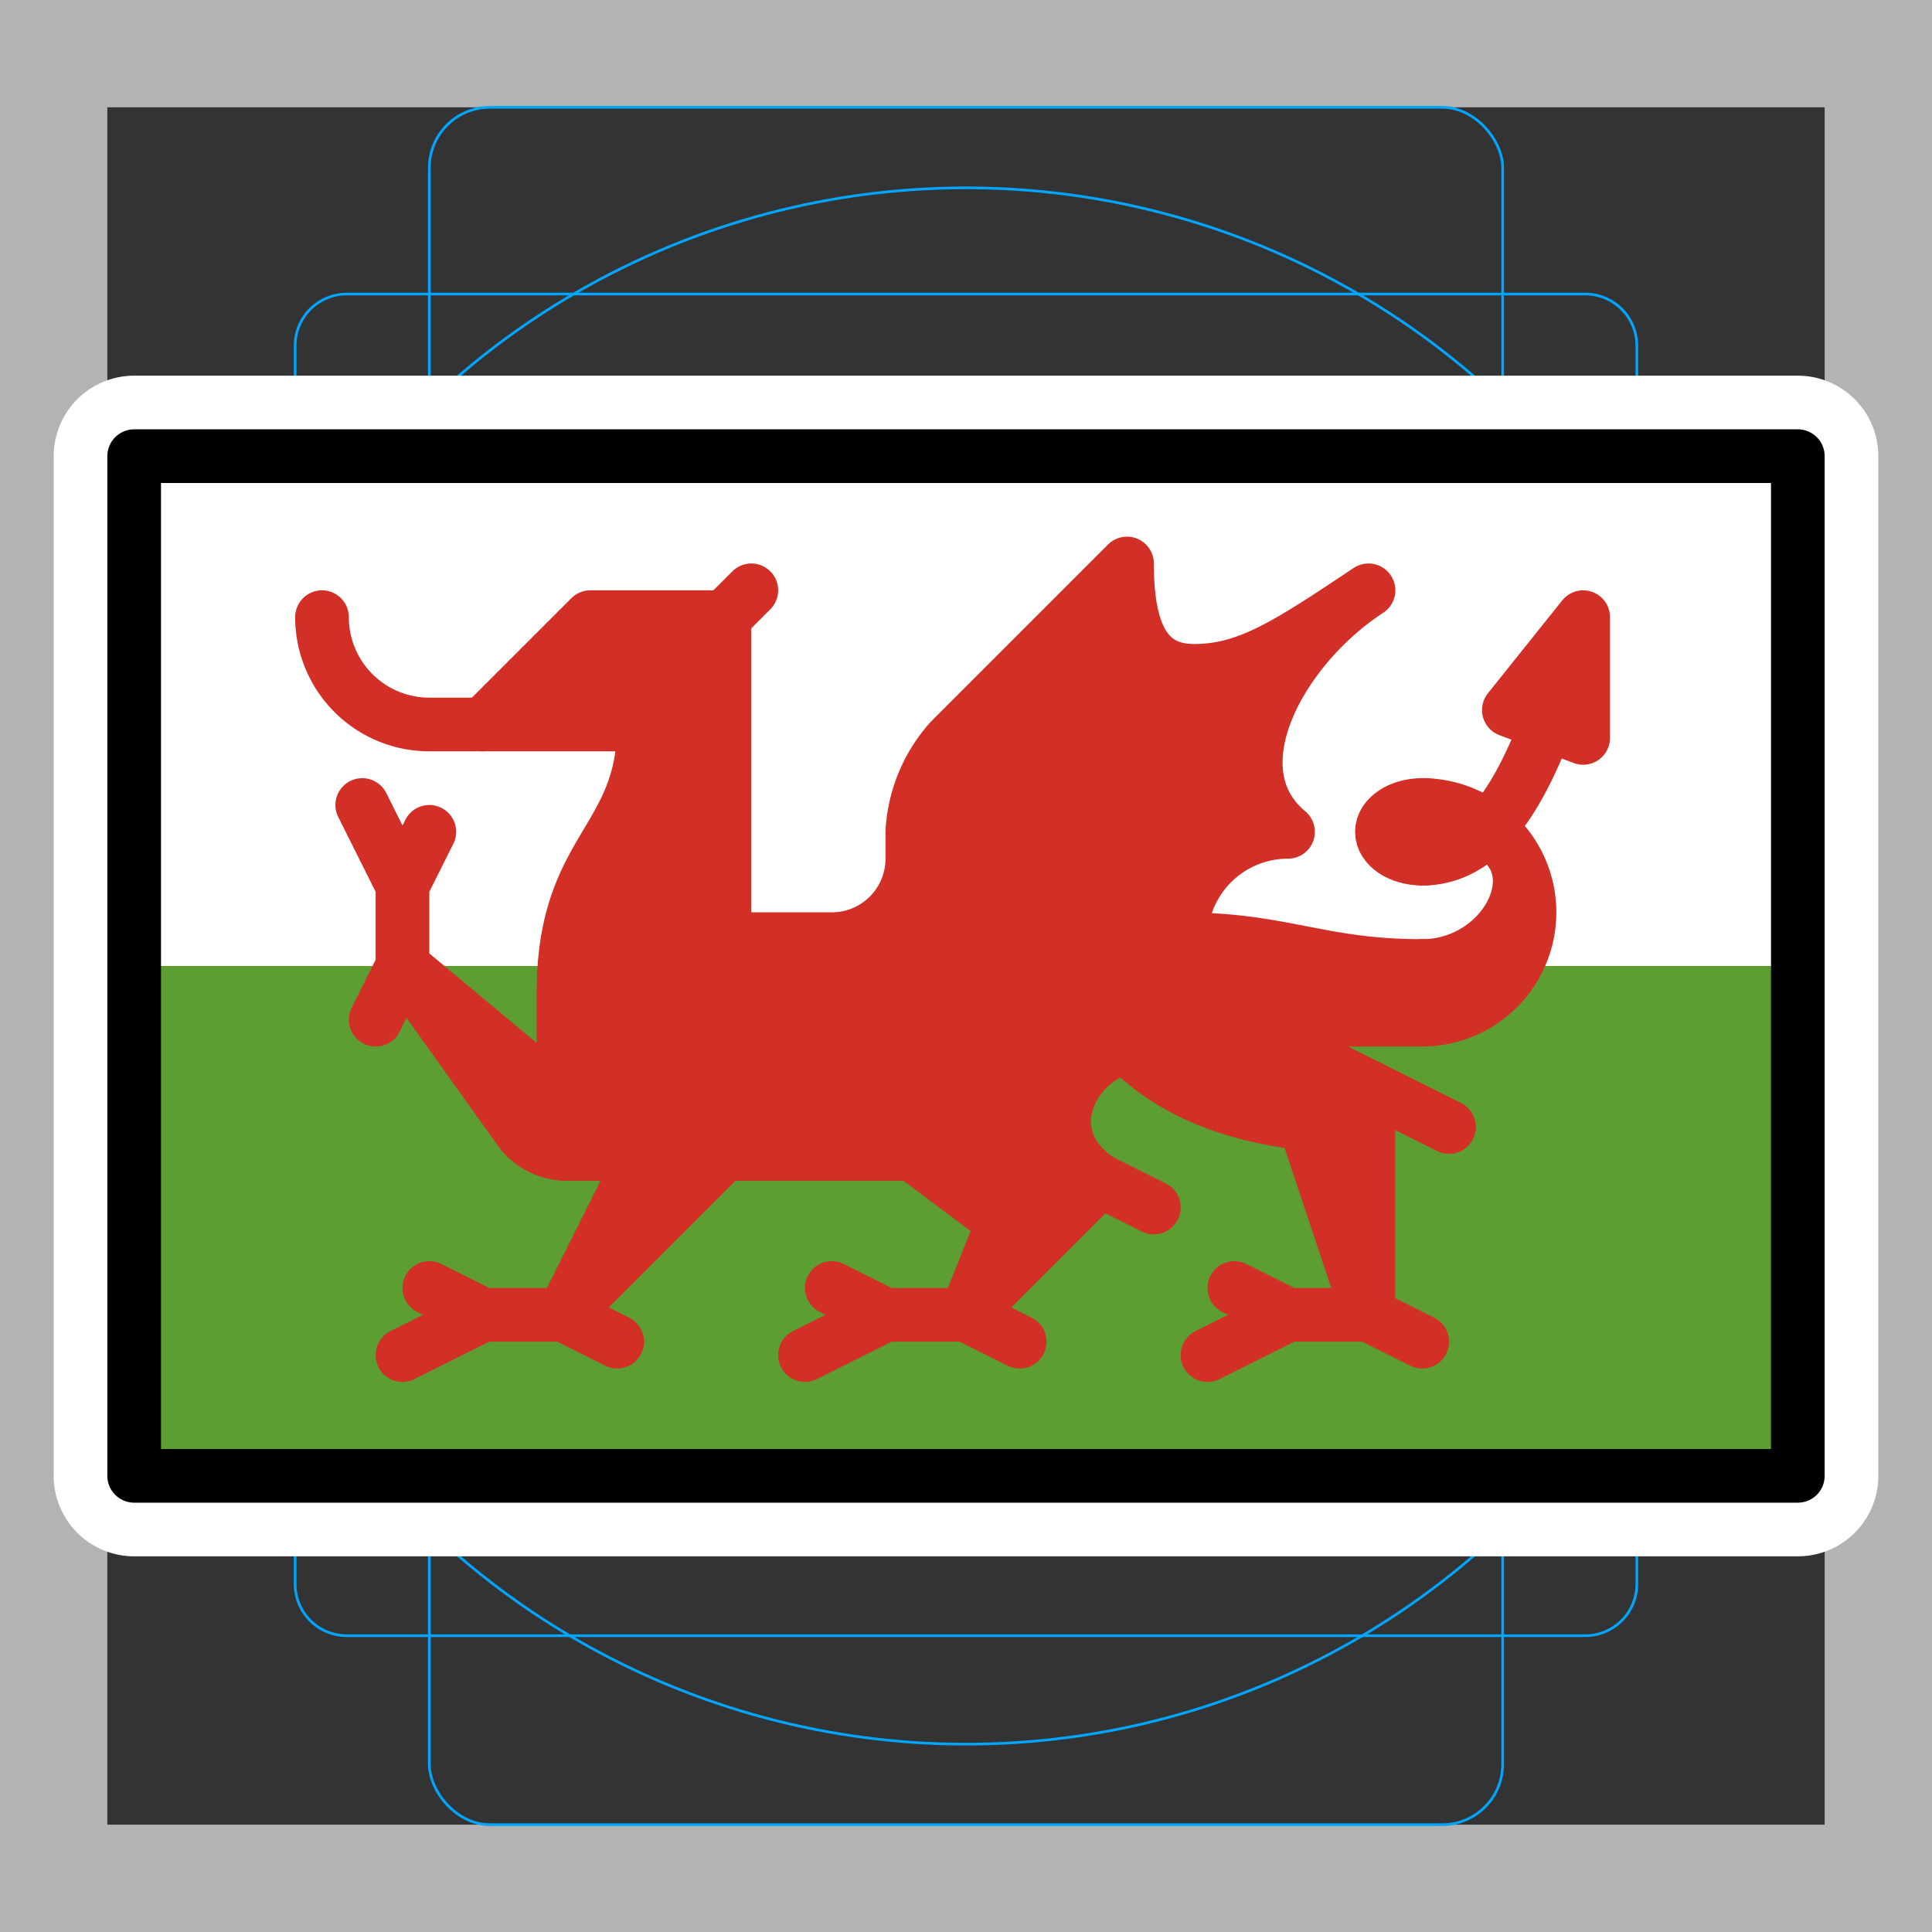 <svg viewBox="0 0 72 72" xmlns="http://www.w3.org/2000/svg"><rect x="0" y="0" width="72" height="72" fill="#333333" stroke="none"/><path fill="#b3b3b3" d="M68 4v64H4V4h64m4-4H0v72h72V0z"/><path fill="none" stroke="#00a5ff" stroke-miterlimit="10" stroke-width=".1" d="M12.923 10.958h46.154A1.923 1.923 0 0161 12.881v46.154a1.923 1.923 0 01-1.923 1.923H12.923A1.923 1.923 0 0111 59.035V12.881a1.923 1.923 0 011.923-1.923z"/><rect x="16" y="4" rx="2.254" ry="2.254" width="40" height="64" fill="none" stroke="#00a5ff" stroke-miterlimit="10" stroke-width=".1"/><rect x="16" y="4" rx="2.254" ry="2.254" width="40" height="64" transform="rotate(90 36 36)" fill="none" stroke="#00a5ff" stroke-miterlimit="10" stroke-width=".1"/><circle cx="36" cy="36" r="29" fill="none" stroke="#00a5ff" stroke-miterlimit="10" stroke-width=".1"/><path d="M5 17h62v38H5z" stroke-linecap="round" stroke-miterlimit="10" stroke-width="6" stroke="#fff" fill="none" stroke-linejoin="round"/><path fill="#5c9e31" d="M5 17h62v38H5z"/><path fill="#fff" d="M5 17h62v19H5z"/><path fill="#d22f27" stroke="#d22f27" stroke-linecap="round" stroke-linejoin="round" stroke-width="2" d="M59 27.5V23l-2.769 3.462L59 27.5z"/><ellipse cx="53" cy="31" rx="1.5" ry="1" fill="none" stroke="#d22f27" stroke-linecap="round" stroke-linejoin="round" stroke-width="2"/><path fill="none" stroke="#d22f27" stroke-linecap="round" stroke-linejoin="round" stroke-width="2" d="M58 26c-1.283 3.724-2.744 6-5 6m0 18l-2-1h-3l-3 1.5m3-1.5l-2-1m5 1l-3-9M38 50l-2-1h-3l-3 1.5m3-1.5l-2-1m-8 2l-2-1h-3l-3 1.5m3-1.5l-2-1m5 1l6-6m-6 6l3-6m-10-5l1-2v-3l-1.5-3m1.5 3l1-2m-1 5l6 5m-9-18a4 4 0 004 4m0 0h2"/><path fill="#d22f27" stroke="#d22f27" stroke-linecap="round" stroke-linejoin="round" stroke-width="2" d="M42 21l-6.586 6.586A5.565 5.565 0 0034 31v1a3 3 0 01-3 3h-4V23h-5l-4 4h6c0 4.403-3 4.543-3 10v6h13l3.385 2.538L36 49l5-5c-2.5-1.619-1.118-4.5 1-5 2.338 2.447 6 3 9 3v-1.5L46 38h7v-2c-3.857 0-5.143-1-9-1a4 4 0 014-4c-2.796-2.327-.266-6.872 3-9-3 2-4.5 3-6.5 3-1.745 0-2.5-1.297-2.5-4"/><path fill="none" stroke="#d22f27" stroke-linecap="round" stroke-linejoin="round" stroke-width="2" d="M41 44l2 1m8 4v-8.5m0 0l3 1.5m-1-6c2.591 0 4.327-2.553 3.366-4.162M53 30a4 4 0 010 8M27 23l1-1m6 21H21a2.189 2.189 0 01-1.581-.814L15 36"/><g><path fill="none" stroke="#000" stroke-linecap="round" stroke-linejoin="round" stroke-width="2" d="M5 17h62v38H5z"/></g></svg>